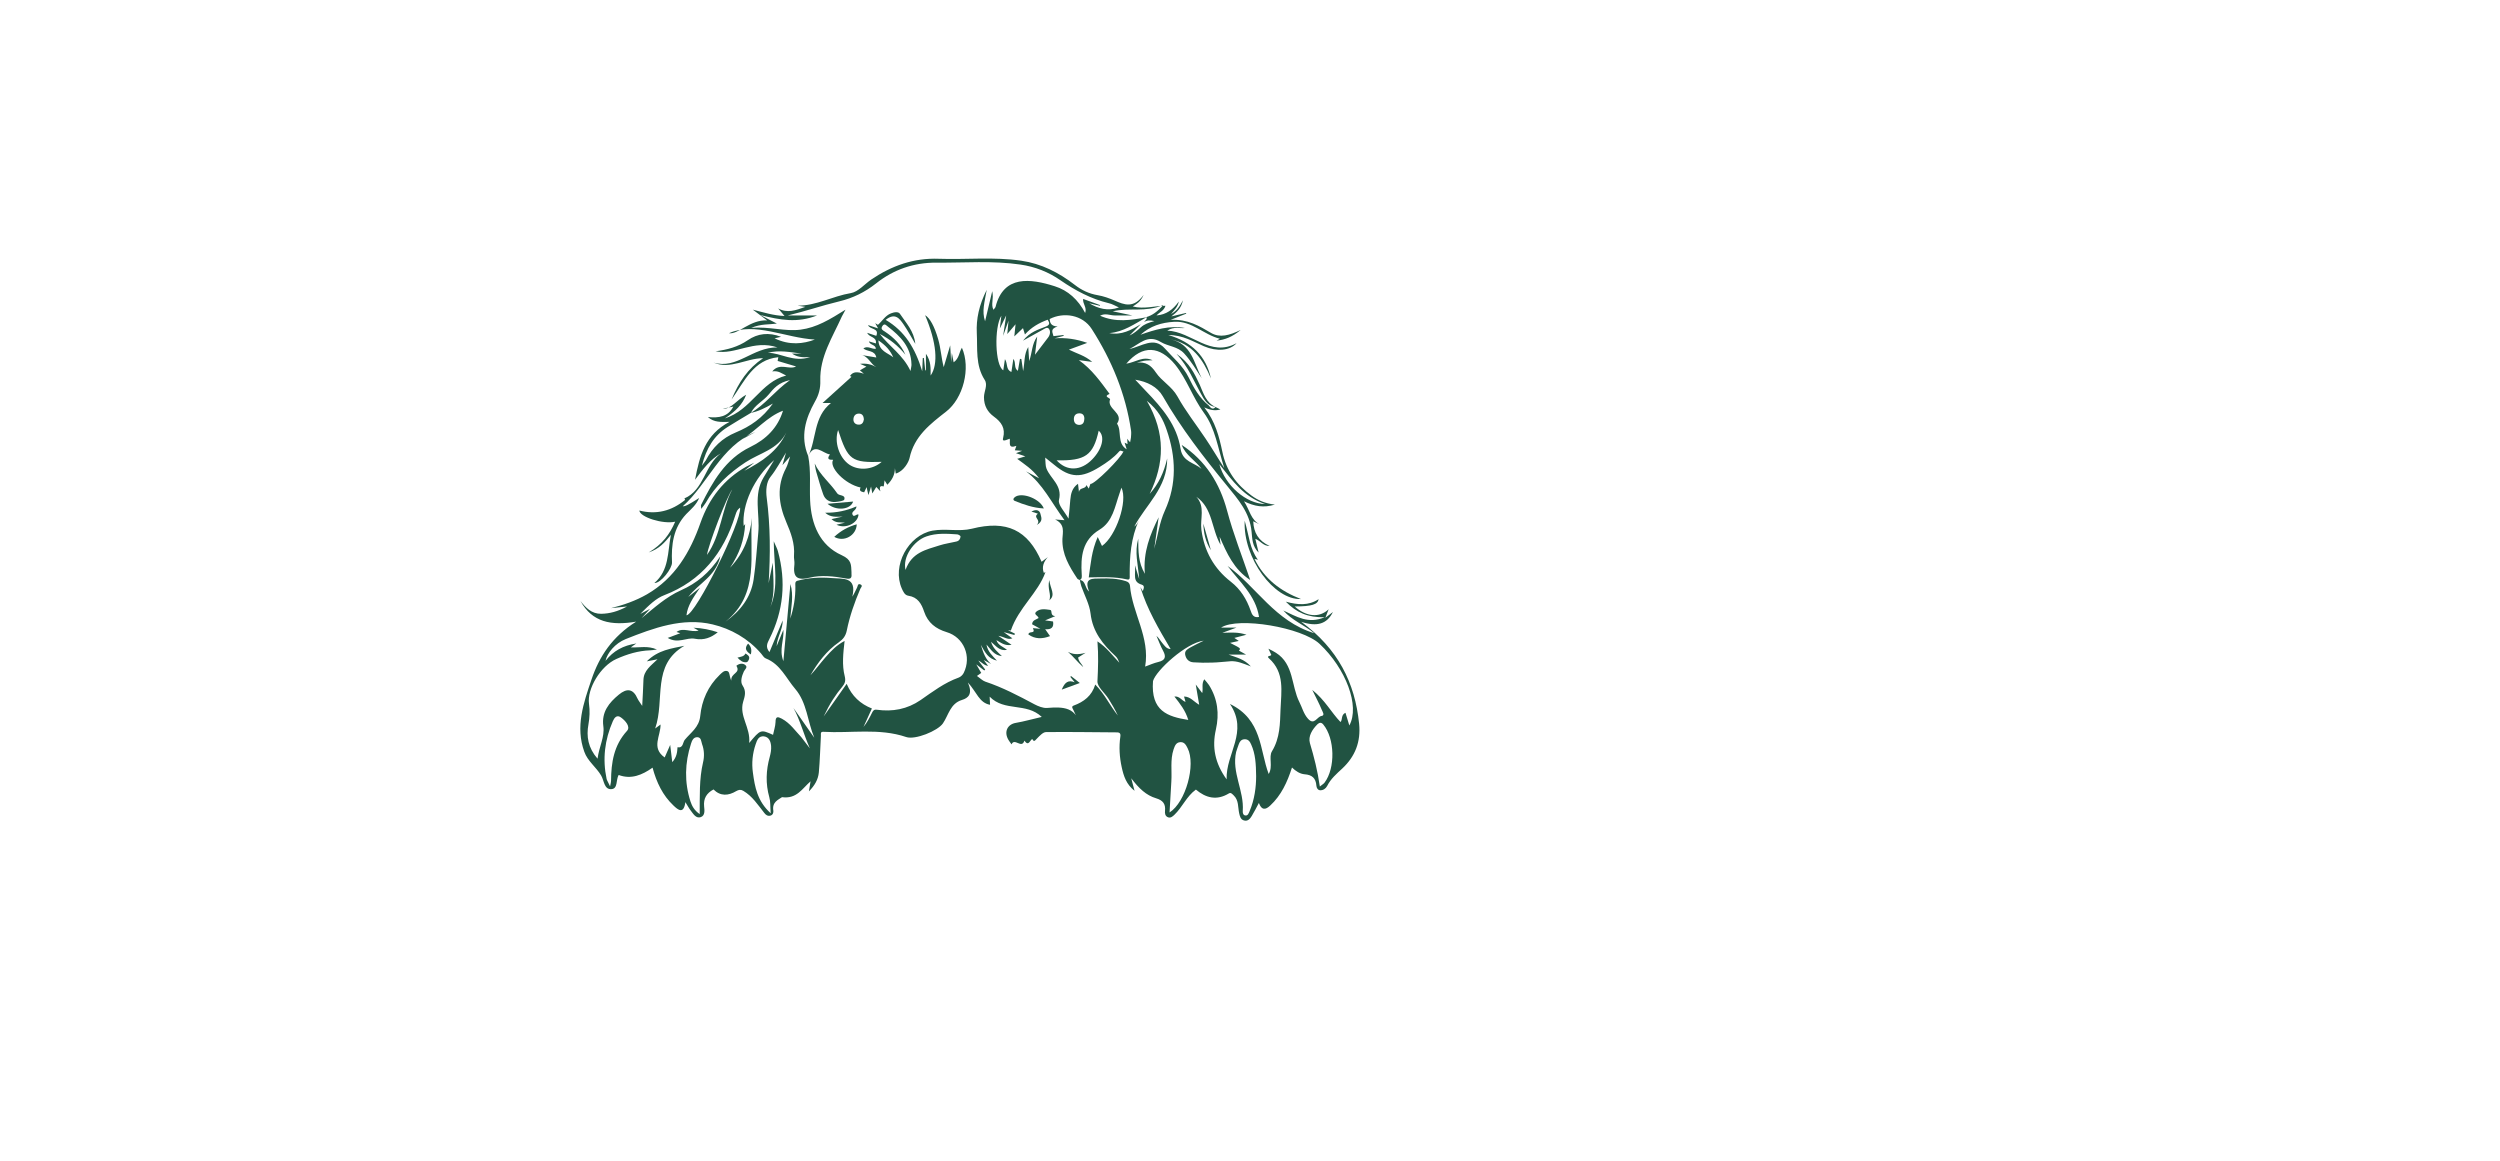 <?xml version="1.0" encoding="utf-8"?>
<!-- Generator: Adobe Illustrator 24.2.3, SVG Export Plug-In . SVG Version: 6.00 Build 0)  -->
<svg version="1.1" id="Layer_1" xmlns="http://www.w3.org/2000/svg" xmlns:xlink="http://www.w3.org/1999/xlink" x="0px" y="0px"
	 viewBox="0 0 595.3 841.9" style="enable-background:new 0 0 595.3 841.9; fill: #215342;" xml:space="preserve"
	 height="325" width="700" transform="translate(-200, -40)">
<g>
	<path d="M472.6,335.2c1,0.5,2,1,3.6,1.8c-3.7,1-6.9,0.7-11.7-1.5c8.1,10.4,10.8,21.4,13.1,32.2c2.8,13.7,10.2,23.8,21.2,31.8
		c4.7,3.4,9.8,5.7,16.9,6.5c-8.2,2.5-14.8,1.3-22.4-2.4c4.2,6.4,4.9,13.5,11.5,16.8c-1.6-0.7-3.1-1.5-4.8-2.3
		c0.3,8.2,3.7,14.2,11.9,17.9c-4.8,0.1-6.5-3.7-10.4-5.2c0.8,3.5,1.6,6.4,2.4,10c-4.6-4.5-4.6-9.9-5.1-15
		c-1.2-13.9-9.7-23.5-18-33.7c-16.8-20.5-33.1-41.5-46.4-64.7c-3.9-6.8-11.2-10.6-20-12c2.8,2.9,5.3,5.6,7.8,8.3
		c11.6,12,22.5,24.7,25.1,41.9c1.5,9.5,10,9.9,15.2,14.5c-4.3-6.1-11.5-9.7-14.4-17.4c17.3,11.4,27.6,27.8,32.9,47.6
		c4.5,16.9,11,33.3,16.8,50.4c-11.8-7.7-17-19.4-22.2-31.5c0.2,1.8,0.4,3.6,0.7,6c-6.7-11.6-5.5-26.5-17.6-34.9
		c6.7,7.3,2.6,16,3.7,24.1c2.1,15.4,9.1,28,21.3,37.5c7.1,5.5,11.5,12.7,14.4,21c0.9,2.7,2,5.4,6.1,4.6c-2.4-15.7-14.3-25.6-22.8-37
		c20.9,15.1,34.3,40.1,62.9,48.8c-7.8-6.3-15.9-9.1-22.5-16.5c9.7,4.4,17.9,10,30,4.9c-12.2,0.3-20.5-3.4-28.2-11.3
		c8.7,2.4,16.5,3,23.8-1.8c-0.6,3.9-4.9,5.2-17.3,5.3c8.2,7.4,17.8,8.5,24.6,2c-0.9,2.3-1.4,3.7-2.4,6.2c2.4-1.9,4-3.1,5.5-4.2
		c-4.3,8.7-11.5,10.9-23,7.1c26.6,19.5,39,44.1,42,74c1.3,13.1-2.9,23.7-12.2,32.4c-4.2,3.9-8.4,7.5-11,12.7c-1,1.9-2.9,3.2-5.1,3.1
		c-1.7-0.1-2.6-1.8-2.7-3.3c-0.4-5.5-3.1-7.9-8.6-8.3c-3.3-0.3-6.3-2.2-9.1-4.9c-3.4,10.6-7.8,20.2-15.8,27.6
		c-3.5,3.3-6.3,3.4-8.2-1.9c-1.8,3.4-3.4,6.5-5.2,9.5c-1.2,2-2.9,4-5.6,3.2c-2.5-0.7-3-3-3.5-5.2c-1-4.4-0.2-9.4-4-13
		c-1.1-1-2-2.3-3.5-1.4c-8.9,5.4-16.8,3.2-23.9-2.8c-6.8,4.9-9.8,12.8-15.6,18.3c-1.3,1.2-2.7,2.5-4.6,1.8c-2.1-0.8-2.4-2.8-2.2-4.7
		c0.5-5-1.5-7.6-6.5-9.1c-7.1-2.1-12.4-7.1-18-14.5c1.1,4.1,1.7,6.2,2.4,9.1c-6-4.7-7.9-10.7-9.3-17.1c-1.6-7.3-2.1-14.8-1-22.2
		c0.5-3.2-1.4-3.1-3.5-3.1c-16.8-0.1-33.6-0.4-50.4-0.2c-2.2,0-4.6,2.7-6.5,4.6c-1.4,1.4-2.2,3-3.5,0.4c-1.9,1.1-2.6,5.6-5.7,1.2
		c-1.9,6.3-7.2-2.4-9.3,2.7c-0.9-1.3-1.7-2.2-2.3-3.3c-3.4-5.8-0.7-11.3,5.5-12.3c5.9-1,11.7-2.7,18.7-4.3
		c-11.3-10.7-27-3.6-37.8-14.7c0.2,3.6,0.3,4.8,0.3,5.9c-7.9-1.4-9.6-9.1-16.1-16.2c3.7,8.4,0.3,11.3-4.3,12.7
		c-8.5,2.6-9.7,11-13.8,17c-3.8,5.5-20.2,12.1-26.6,9.9c-19.7-6.7-40.1-2.6-60.2-3.8c-2.3-0.1-1.6,1.7-1.7,3
		c-0.5,8.8-0.7,17.7-1.5,26.5c-0.5,5.1-3,9.5-7.2,13.7c0.5-2.7,0.8-4.7,1.2-7.3c-6,5.2-10,13-20.7,11.5c-2.5,1.8-7.4,3.5-6.3,9.8
		c0.2,1.3-0.3,3.1-2.1,3.6c-2,0.5-3.4-0.5-4.5-2c-4.6-5.8-8.6-12.1-15.2-16c-1.9-1.1-3.3-0.8-5.1,0.2c-5.7,3.4-11.4,3.9-16.5-1.2
		c-5,2.7-7.4,6.5-6.8,12.4c0.3,2.7,0.8,6.6-2.5,7.7c-3.4,1.1-5.3-2.3-7.1-4.6c-1.4-1.8-2.5-3.9-4-6.3c-1.2,9-5.3,5.7-8.7,2.4
		c-7.7-7.3-12.2-16.6-15.1-27.4c-7.6,5.4-15.6,8.7-24.6,5.3c-2.1,3.7-0.4,10.1-5.4,10.3c-5.2,0.2-5.1-6.2-7.3-9.9
		c-3.6-6.1-9.8-10.4-12.2-17.2c-6.6-18.2-0.6-35.3,5.2-52.4c5.7-16.9,15.1-31.1,32.4-42c-18.2,3.1-31.9,0.4-40.4-15
		c3.8,4.9,8.1,9.4,15,9.3c6.2-0.1,12.2-1.7,18.8-5.3c-4.7,0.5-8.2,0.8-11.6,1.2c9.1-2.3,17.8-5.3,26-10c20.4-11.8,31.4-30.6,38.9-52
		c6.2-17.6,16.9-31.5,33.3-40.7c1.1-0.6,2.2-1.1,5.7-2.8c-3.8,3.1-5.5,4.5-7.3,5.9c12.7-6.6,24.4-14.2,30.5-27.8
		c-6.1,12.4-19.5,14.9-29.7,21.7c-11.8,7.8-21.9,17-28.8,29.4c-0.7,1.2-1.7,2.3-3.2,4.3c-0.1-1.7-0.3-2.5-0.1-2.9
		c8.5-16.9,17.5-33.2,35.7-42c11.4-5.5,20-14,23.7-26.3c-11.3,4.2-19.2,14.2-29.6,20.7c3.2-1.8,6.4-3.6,9.6-5.3
		c-25.4,10.5-34.3,37.6-52.7,53.9c1.8,0.1,3.4-0.6,11.9-6c-2.1,5.1-6,8.2-9.4,11.7c-9.4,10-10.9,22.3-10.3,35.1
		c0.2,4.2-8,15.1-12.8,14.9c10.8-9.3,9.5-22.2,12-35c-4.4,5.6-8.5,10.2-16.1,12.8c9.8-5.8,15.3-13.2,19.2-22.3
		c-8.8,2-25.6-3.3-26-8.1c12.4,3.2,23.4,0.3,33.2-7.7c0.1-0.1-0.5-1-0.5-1.1c14.2-6,14.6-24.1,26.5-32.7
		c-7.7,4.4-12.9,11.3-18.8,19.2c3.3-17.4,7.4-32.8,25-42c-6.3,0.1-11.1,0.5-15.7-3.5c8.1,0.8,14.6-0.2,18.5-7.6
		c-3.6,0.7-7,1.4-7.6,1.5c5.7,0.7,10.3-6.5,16.9-10.1c-2.7,7.1-7.7,12-15.5,17.2c19.3-6.1,25.9-26.4,44.5-31.1
		c-3.4-1.6-5.6-3.7-10.1-3c5.5-6.7,12.2-0.8,17.3-3.6c-4.6-1.4-9-2.7-13.4-4c0.2-0.9,0.3-1.8,0.5-2.7c-18,1.8-24.4,17.2-33.9,30.7
		c5.2-12.6,11.8-22.5,22.9-30c-12.6,0.1-23.7,8.4-36,3.2c17.1,5.1,28.2-11.2,46.4-11c-17.4-5.9-30.5,5.7-44.9,2.8
		c8.3-1.1,16.2-3.1,23.3-8c7.3-5,15.3-5.9,24.2-2.5c-1.6,0.4-2.7,0.6-4.7,1.1c10.9,5.3,20.9,4,29.2,0.9c-21.4-1.2-43.7-13-62.3-4.6
		c6.9,1,15.2-9.9,27.7-9.3c-3.6-2.7-6.5-4.9-10.4-7.8c8.2,2.1,15,4.3,23,4.6c-1.8-2.2-3.2-3.9-4.6-5.5c6.6,3.7,12.7,1.4,19.7-1.1
		c-2.5-0.4-4-0.7-5.6-0.9c13.6,0.1,25.4-6.9,38.6-9.1c5.4-0.9,9.9-6.5,14.9-9.9c14.8-10,30.8-15.7,48.9-15
		c19.9,0.7,39.9-1.5,59.8,1.4c14.5,2.1,27.3,8.6,38.8,17.5c5,3.9,10.3,6.4,16.6,7.5c4.2,0.7,8.4,2.2,12.3,3.9c6.9,3,13.7,6,21.1-4.1
		c-2.5,5.4-5.2,6.5-7.9,8.4c8.2,2.1,15.8-0.5,23.7-0.5c-1.1,3.7-4.3,4.6-6.5,7c7.1-0.6,11.9-4.1,16.2-10.1c-0.8,3.9-3,5.9-5.7,9.1
		c4.6-2.5,6.3-5.7,8.7-10c-1.2,5.4-3.9,8.3-8.4,11.7c4.6-1.1,7.6-1.8,10.6-2.5c0.1,0.2,0.1,0.3,0.2,0.5c-3.1,1.2-6.2,2.4-11.3,4.5
		c12.5-0.6,20.8,4.5,29.3,9.5c6.4,3.7,13.3,1.8,21.5-2.2c-6.1,5.1-11.3,7.1-17.5,7.8c1-0.6,1.7-1,2.4-1.4c-11.6-2.8-20.2-13-33-12.3
		c-9.4,0.5-17.6,3.1-24.6,9.4c10.5-3.7,20.9-6.9,32.2-4.9c-3.8,0.5-7.8-1.3-12.8,1.9c18.1,0.8,31,19.6,50.3,9.1
		c-4.9,5.5-14.2,6.3-23.8,2.2c-7.7-3.3-15-8.1-25.7-8.1c17.3,5.1,27.3,15.4,30.9,31.5c-5.7-13.7-13.5-25.3-29.5-28.4
		c15.6,3.2,17.1,17.3,22.8,28.2c-4-6.1-7.7-12.4-12.7-17.9c-4.7-5.2-11.6-5.1-16.9-8.3c-9.7-6-15.6,1.6-22.8,5
		c8.6-1.6,17.7-9.4,25.7-0.3c5.9,6.7,13.1,12.5,17.2,20.9c3.7,7.6,7.9,15.1,14.7,20.5C468.8,335.4,470.5,337.8,472.6,335.2
		L472.6,335.2z M418.5,275.1c-2.8,2.8-5.5,5.6-8.3,8.3c3.2-1.5,5.8-3.7,8.3-6c2.5-2.3,5.7-3.4,9.8-4.5c-3.3-0.7-5.4-0.7-7.4,0.7
		c0.5-1.2,2.5-1.8,1.6-3.6c4.2-1.3,7.7-3.6,12.3-8.8c-13,5.6-24.8,1.7-36.7,4.6c4.6,1,8.5,1.8,14.2,3c-5.6,0-9.2,0-12.8,0
		c-3.4,0-6.8-1.9-10.6,0.2c11.4,5.1,22.6,3.2,33.7,1.1c-8.6,4.8-16.7,10.7-27,11.5C404.4,283.3,411.5,279.4,418.5,275.1z
		 M135.4,339.5c10.4-5.7,17.1-15.6,28.6-23.8c-8.6,1.8-12.1,6.4-15.5,10.5c-4,4.8-10,7.5-12.9,13.3c-5.7,3.4-11.4,6.8-17,10.3
		c-9.7,6.2-15.3,15.3-18.5,28c1.6-2.2,2.3-3,2.8-3.8c4.8-9.4,12-16.3,21.7-20.3c10.6-4.4,19.6-10.5,27-21
		C145.7,336.1,140.8,338.5,135.4,339.5z M177.2,370.8L177.2,370.8c2.1,10.7,0.9,21.5,1.4,32.3c0.8,17.1,6.9,32.4,22.9,39.6
		c7.3,3.3,6.8,7,7.1,12.3c0,0.5,0,0.9,0,1.4c0.3,2.9-0.7,3.8-3.9,3.2c-8.8-1.6-17.9-2.7-26.4-0.6c-9.7,2.4-12.2-0.8-11.1-9.7
		c0.2-2-0.5-4.6-0.3-6.3c0.7-8.8-2.3-16.6-5.6-24.3c-5.6-13.1-7.1-26-0.2-39.1c1.2-2.3,1.8-4.8,3-8.5c-2.1,2.4-3.3,3.7-5.6,6.3
		c1.2-4.1,1.9-6.6,2.6-9.1c-3.7,5.9-6.8,12-11.2,17.5c-3.1,3.8-3.5,10-2.8,15.2c2.7,20.6,2.7,41.2,1.4,62c0.9-4.3,1.7-8.7,3-14.9
		c0.3,12.2,1.8,22.4-1.8,32.4c6.3-14.9,2.7-30.4,2.5-47.9c1.6,3.7,2.5,5.3,3,7.1c6.1,22.1,4.1,43.4-6.2,63.9
		c-1.3,2.7-3.1,5.5,0.1,9.4c3.4-8.1,6.5-15.5,9.6-23c0.1,6.7-4.1,12.1-4.4,18.7c1.5-3.7,3.1-7.4,4.9-11.9c0.6,7.5-3.3,14.1,0,22.8
		c1.8-20.2,3.5-38.1,5.1-56c2.5,8.4,0.5,16.7-0.1,25.1c2.5-7.6,3.8-15.4,3.7-23.4c0-1.4-0.5-3.4,1.3-4c8.3-2.3,16.8-2.7,25.3-2
		c7.8,0.7,18.2-1.2,14.7,13.5c1.6-2.5,2.4-4.6,3.4-6.5c0.6-1,0.4-3.3,2.5-2.4c2,0.9,0.3,2.3-0.1,3.2c-4.2,9.8-7.7,19.8-9.8,30.2
		c-0.8,3.9-2.6,6.3-5.7,8.5c-8.9,6.2-15.3,14.7-20.7,24c3.9-4.2,7.3-8.9,11.1-13.2c3.9-4.4,7.9-8.7,13.7-11.7
		c-1,8.9-2,17.4,0.1,25.6c0.8,3.2,0.2,5.2-1.7,7.5c-4.9,5.9-9.1,12.2-13.6,21.7c6.5-9.2,11.3-16.1,16.7-23.7
		c3.8,9,10,14.6,18.3,17.9c-2.1,4.7-4.1,9-6.1,13.4c2.7-3.3,4.5-6.9,6.3-10.5c0.7-1.3,1.3-2.3,3.4-2c11.4,1.6,22.1-0.4,31.7-7
		c8.8-6.1,17.3-12.6,27.6-16.3c1.5-0.5,3-2,3.7-3.4c5.9-11.9,0.1-25.9-12.4-29.6c-7.9-2.4-13.6-6.8-16.3-14.8
		c-1.9-5.7-4.6-10.6-11.5-11.6c-2.6-0.4-3.7-3-4.7-5.2c-7.3-16.5,4.6-38.7,22.3-42c9.5-1.7,19.1,0.9,28.5-1.4
		c25.2-6.4,40.6,0.8,50.6,24c1.5-1.2,3-2.3,4.5-3.4c-3,3.4-4.5,7-2.9,11.4c0.5-0.2,1.3-0.5,1.2-0.5c-5.4,15.1-19.5,25.8-25.1,42.3
		c0.5,0.1-0.4,0-2.1-0.2c2.2,1.1,3.6,1.8,5,2.5c-0.1,0.3-0.2,0.7-0.3,1c-2.1-0.6-4.3-1.2-7.8-2.1c2.8,2,4.4,3.2,6.3,4.5
		c-3.5,1.4-5.9-1.2-10.2-1.8c3.8,2.6,6.4,4.3,9.6,6.5c-4.9,1-7.7-1.6-11-3.4c1.2,3.8,4.8,4.7,7.7,7.1c-5.5,1-8-2.9-11.6-5.9
		c1.4,4.8,4.6,7.2,7.9,10.4c-5.8-0.6-7.9-4.8-11.2-8.4c0.9,5.2,4.2,8,7.6,11.7c-6.3-1.5-8.5-5.7-11.7-11.5
		c1.9,6.3,3.6,10.6,7.4,13.9c-1.6-0.9-3.1-1.7-5.3-2.9c1.3,1.7,2.1,2.8,3.2,4.3c-3.2-0.4-4.6-2.8-7.1-3.9c1.7,2.2,3.3,4.4,5,6.6
		c-0.2,0.2-0.4,0.4-0.7,0.6c-1.6-1.2-3.2-2.4-5.8-4.4c1.6,2.8,2.6,4.5,3.6,6.2c-0.9,0.7-1.7,1.2-3.1,2.2c2.3,1.6,4,3.4,6,4.1
		c12.6,4.2,24.2,10.3,35.8,16.5c2.7,1.4,6.1,2.8,9,2.6c11.5-0.9,22.1-1,24.2,14.6c-1.2-4.9-3.1-9-5-13c-0.5-1.1-1.8-2.6,0.1-3.3
		c7.4-2.7,13.3-7.1,15.7-15.3c6.9,7,10.7,15.4,16.4,22.5c-2-4.2-4.3-8.3-6.8-12.2c-2.7-4.3-8.2-8.6-8-12.7c0.5-9.5,0.8-18.9,0-28.9
		c6.7,4.4,10.9,10.3,15.9,15.5c-0.7-1.8-1.4-3.5-2.7-4.7c-9.2-8.5-16.7-17.7-18.2-31c-0.8-6.8-4.4-13.2-6.7-19.8
		c-0.5-1.5-0.7-3-1.1-4.5c4.5,0.5,3.3,5.5,6.8,8.4c-4.2-10.4,2.7-9.3,8.2-9.5c6.2-0.2,12.3,0,18.3,1.9c1.8,0.5,2.9,1.5,3.1,3.3
		c1.6,19.9,14.7,37.5,11,58.7c3.5-1.3,6.4-2.6,9.4-3.3c5.1-1.2,6.1-3.6,3.6-8.2c-1.9-3.4-3.2-7.2-4.8-10.8c1.9,1.6,2.9,3.7,4.4,5.4
		c1.5,1.7,2.7,4,5.9,4.2c-8.7-14.7-17.1-29-22-45c1,1.6,2,3.3,1.9,3.1c-0.4-0.3,2.2-3.9-0.8-4.8c-7.1-2.1-4.3-7.3-5-14.1
		c1.2,4,1.8,5.7,3.1,10c-0.9-11.1-3.5-19.2-0.7-29.3c0.1,9.4-0.1,17.1,4.8,25.5c-1.4-15.8,3.8-28.5,10-41
		c-1.1,7.6-2.1,15.2-3.2,22.8c2.6-9.3,3.7-18.9,7.7-27.6c8.8-19.4,8.1-39,1.3-58.6c-2.5-7.3-5.9-14.3-14.4-21.1
		c13.9,23.8,12.7,45.6,2.1,67.5c6.4-7.1,10.3-15.4,12.7-25.7c0.2,21.4-15.6,33.6-23.9,49.5c1-0.7,1.6-1.5,2.2-2.3
		c0.5-0.8,0.9-1.7,1.3-2.6c-6,13.2-6.9,26.7-6.8,40.3c0,1.3,0.4,3.4-1.8,2.9c-9-2.1-18.2-1.7-27.9-1.5c1.4-9.7,2-19.2,6.5-29.3
		c1.5,3.1,2.3,4.8,3.1,6.5c10.2-7.1,18.9-32.6,14.1-42.3c-0.5,1.6-0.9,2.9-1.4,4.2c-3.4,9.6-4.8,20.4-14.5,26.3
		c-12.6,7.6-13.7,19.6-12.9,32.4c0.1,1.8,0.3,3.2-1.4,4.1c-0.6-0.3-1.4-0.5-1.8-1c-5.8-8.8-11.2-17.6-10.8-28.9
		c0.2-4.7,2.1-10.5-5.3-14c2.5,0.2,3.6,0.2,6.8,0.5c-9.6-12.9-15.7-26.3-27.9-35.4c2.6,1.4,5.3,2.8,9.5,5
		c-5.1-6.8-10.7-10.2-15.9-14.1c1.6-0.5,3.4-1,5.9-1.8c-2.7-0.9-4.5-1.5-6.8-2.3c1.5-0.6,2.5-1,4.5-1.7c-2.5-0.2-3.8-0.3-5.3-0.4
		c0.3-1,0.6-1.8,1.1-3.2c-6.4,2.3-4.3-2.6-4.8-5.2c-4.6,1.9-5.4,1.7-4.8-0.6c1.8-7.1-1.3-11.5-6.8-15.5c-4.5-3.3-7.1-7.8-7.1-14
		c0-4.3,3-8.8,0.5-12.6c-6.8-10.6-5.1-22.6-5.7-34c-0.5-10.1,1.6-20.1,7.2-31.3c-1.5,8.9-3.7,15.5-1.2,22.8
		c1.6-6.8,3.1-13.2,5.2-21.8c1.3,5.8-1.2,9.5,0.9,13.5c0.7-1,1.3-1.5,1.5-2.1c5.8-23.2,25.3-20.6,42.9-15c9.6,3,17,9.7,22.1,19.4
		c1.4-4.1-1.8-6.4-1.5-10.2c4.3,1.6,8.3,3,12.3,4.5c0,0.2-0.1,0.3-0.1,0.5c-2.6-0.6-5.1-1.2-7.7-1.8c6.5,3.8,13.3,5.9,21.5,3
		c-2.9-1.3-5-2.6-7.4-3.1c-12.8-3.1-24.1-9.1-35-16.6c-8.6-6-18.5-9.9-29-11.4c-20.3-3-40.7-1.2-61.1-1.4c-16.3-0.1-31,5-43.7,15.1
		c-8,6.3-16.7,10.6-26.7,13c-12.5,3-24.6,7.2-37.3,10.2c6.2,0,12.5,0,21.3,0c-14.5,5.6-26.5,3.4-41.2-0.3c5.4,2.8,8.5,4.4,12,6.2
		c-5.8,0.8-11.4,0.1-18.6,3.1c13.4-1.1,24.4,2.8,35.8,1.3c11.6-1.5,21.2-7.4,32.6-14.5c-1.6,3-2.2,4-2.7,5
		c-6.7,15-16.1,29.1-15.6,46.5c0.2,5.5-1.1,10.4-3.9,15.2C175.2,343.6,171.3,356.6,177.2,370.8z M48.5,509.6
		c6.6,0.2,12.3-1.4,19,1.5c-2.5,0.3-3.7,0.6-4.9,0.6c-8.7,0.3-16.8,2.8-24.6,6.3c-11.4,5.1-21.3,21.6-19.8,32.5
		c0.7,5,0.5,9.9-0.4,14.9c-1.6,8.7-0.3,17,6.6,24.9c1.1-8.7,5.3-15.7,4.2-23.6c-1.4-10.2,4.1-17,11.3-22.9
		c5.7-4.7,10.3-4.4,13.5,2.9c0.7,1.5,1.8,2.8,3.4,5.3c0.4-7.2,0.7-13,0.9-18.9c0.2-6.7,5.3-10.2,10.2-14.9c-2.7,0.5-4.5,0.8-7.8,1.5
		c8.3-8.3,17.9-9.3,27.3-11.3c-24,14-13.9,38.9-21.2,60c2.3-1.7,2.9-2.2,3.9-2.9c0.2,8.2-7,16.9,3,23.9c1.1-2.5,2.1-4.8,4-9.1
		c0.6,5.2,1,8.4,1.5,12.5c3.2-3.6,3.6-7.1,3.8-10.8c4.2,0.8,3.8-3.5,5.2-5.3c4.3-5.3,10.5-9.1,11.3-17.4
		c1.1-11.3,5.6-21.6,14.1-29.8c1.5-1.4,3.1-3.3,5.3-2.8c2.2,0.5,1.4,3.1,3.1,7c-0.5-5.7,7.1-5.2,3.7-10.8c2-1.6,4.5-2.1,6.4-0.6
		c2.2,1.7-0.3,3.2-1,4.8c-1.5,3.3-2.7,7.4-0.9,10.1c2.9,4.3,1.6,7.9,0.4,11.9c-3,10.4,5.5,18.5,4.4,29.8c8.3-9.9,8.3-9.9,17.3-5.9
		c0.6-3.1,1.7-6.2,1.8-9.2c0-4.3,1.6-4.1,4.6-2.5c6.1,3.3,9.7,8.8,14.1,13.4c1.7,2.2,3.4,4.5,6.2,8.1c-4.7-10.7-7-20.4-11.9-29.3
		c5,7.2,10,14.4,15.1,21.6c-4.9-11.8-5.3-25.5-13.8-35.4c-6.6-7.7-10.8-18-21.3-22.1c-1.4-0.5-2.3-2.2-3.4-3.5
		c-9.4-11-22.1-18.1-35.2-21.2c-21.8-5.2-42.8,2.6-63,10.6c-7.8,3.1-13.5,10.2-14.7,15.8c5.7-7.2,12.7-11.1,22.4-12.6
		C50.9,507.8,50.1,508.4,48.5,509.6z M498.3,523.4c-5.7-2.2-9.9-4-14.5-3.8c-4.5,0.3-9.1,0.9-13.6,1c-4.5,0.2-9.1,0.1-13.6-0.2
		c-3.5-0.2-5.5-2.6-6-5.8c-0.4-3,2.4-4.1,4.4-5.3c2.3-1.3,4.7-2.4,9.1-4.6c-12.9,1.6-34.7,21.7-36.8,29.3
		c-1.7,21.7,10.5,25.8,25.6,28.2c-2.1-6.9-6-11.8-10.1-17c3.9-0.4,5.4,3.1,8.1,3.9c-0.4-1.3-0.7-2.4-1.1-3.9c4.7,0.1,7,3.7,11,6
		c-0.8-4.5-1.4-8.3-2.5-14.7c2.5,3.3,3.5,4.7,4.7,6.2c0.8-3.4-0.7-6.7,1.5-10c1.3,1.6,2.5,2.8,3.4,4.2c6.3,10,7.6,20.8,5,32.3
		c-2.9,12.7-0.7,24.4,7.8,36.1c-0.7-18.7,16.1-34.4,2.4-54.7c23.5,11.4,21.5,33.3,28.1,50.8c3.3-5.4-0.2-12.3,2.4-16.5
		c5.9-9.7,5.8-20.1,6.2-30.4c0.5-13,3.2-26.6-8.4-37c-2.2-2,1.4-1.4,1.7-2.5c-0.5-1.1-1-2.2-2.1-4.5c2.7,1.4,4.1,2.1,5.5,3
		c13.1,8.3,11,24,17,35.8c2,3.9,3,8.4,6.2,12c4.6,5.2,6.6-1.6,9.9-2c2.6-0.4,0.6-3.2,0-4.7c-1.7-4.2-3.9-8.2-6.8-14.2
		c9.4,7.5,13.8,16.4,20.5,23.3c1.6-1.5,0.2-5.2,3.6-6.7c0.9,3,1.8,5.8,2.8,9.2c7.8-14.1-2.5-41.3-21.6-59.2
		c-12.7-11.9-59-19.8-71.4-11.8c3.3,0,6.3,0,11.2,0c-3.9,1.4-6.1,2.2-10.3,3.8c6.8-0.2,11.6-0.6,17.5,1.4c-3.7,1-6.1,1.6-8.8,2.3
		c1,0.7,1.8,1.2,3.2,2.2c-2.4,0.5-4.1,0.9-6.3,1.4c7.9,4,7.9,4,6.4,5.6c1.2,0.7,2.4,1.3,5.2,2.9c-5,0-8.1,0-12.7,0
		C488.2,517,493.5,518.1,498.3,523.4z M410.7,360.8c0.3-1.6,0.5-2.5,0.6-3.4c0.1-1.6,0.3-3.3,0.1-4.9c-3.9-26.8-14.1-51.3-28.5-73.8
		c-6.7-10.5-20.5-12.5-30.6-7.3c0.3,2.7,0.9,5.2,5.8,5.4c-5.9,1.8-3.4,4.6-3,7c2.6-0.3,5-0.5,7.3-0.8c0,0.2,0.1,0.4,0.1,0.6
		c-2.2,0.6-4.4,1.2-6.6,1.8c8.1-0.6,15.8,0.5,23.7,3.3c-4.6,1.7-8.6,3.2-13.3,4.9c5.8,2.9,11.5,4.2,16.9,8.9
		c-4.1-0.6-6.9-0.9-9.7-1.3c9.5,6.7,15.7,15.6,22.3,24.5c-4.7,1.9-0.1,2.8,0.4,3.8c-2.9,7.2,10.4,10,5,17.8c3.7,5.4-0.3,14.1,7,18.6
		c-0.5-1.5-1-3-1.5-4.8c0.9,0.4,1.4,0.7,2.1,1c-0.1-1.2-0.1-2.3-0.2-3.9C409.4,359.4,409.9,360,410.7,360.8z M407.9,303.8
		c6.8-1,12.1-5.8,19.1-2.5c-2.5,0.2-4.4,0.1-6.3,0.4c-1.7,0.3-3.4,0.9-5.1,1.3c6.4-0.6,10.1,1.7,13.8,7.2c4.2,6.3,11.5,10,15.6,17.3
		c5.9,10.7,13.6,20.4,20.4,30.6c4.3,6.4,8.3,13.1,13.6,21.5c-4.8-15.1-6.5-28.9-14.8-40.2c-8.1-11-12.2-24.2-20.9-35
		C432.2,291,419.9,289.8,407.9,303.8z M333,287.1c5.1-6.4,11-8,16.5-10.2c3.1-1.2,2.9-2.6,1.4-5c-6.2,2.3-11.8,5.4-16.5,10.7
		c-0.5-1.8-0.9-2.9-1.4-4.6c-2,1.9-3.8,3.6-6.3,6c0.3-3.2,0.6-5.2,0.9-8.8c-2.5,3-4,4.7-6,7.1c0.3-2.9,0.5-5,0.9-9.7
		c-1.6,4.6-2.4,6.7-3.9,11c0.9-5.8,1.4-9.3,2.2-14.8c-1.8,3.6-2.7,5.5-4.6,9.5c0.6-4.6,0.8-6.9,1.1-9.3c-5.3,8.4-4.6,36.1,1.4,39.6
		c0.4-2.5,0.8-5,1.2-8.1c2.2,3.3,0.5,7.6,4.7,9.3c0.5-3.1,0.9-5.9,1.4-9.5c2.2,3,0.1,6.5,3.3,8.7c0.5-3.1,1-5.9,1.5-8.7
		c0.3,0,0.6,0.1,1,0.1c0.3,2.2,0.7,4.5,1.3,8.8c1.3-6.9,0.5-12,3.7-17.5c0.3,3.7,0.4,6.2,0.7,10.2c2.3-6.5,1.8-12.2,5.8-17.8
		c-0.6,5-1,8.6-1.6,13.2c3.7-4.9,6.7-8.7,9.6-12.6c1.4-1.9,1.8-4.5,0.5-6.2c-1.3-1.7-3.3,0.1-4.7,0.8
		C343.1,281.5,338.9,283.9,333,287.1z M373.6,396.9c0.4-3.6,4.8-1.9,5.4-5.1c0.7,1.1,1.1,1.8,1.7,2.6c0.5-1.3,0.8-2.4,1.2-3.4
		c2.7,0.6,22.2-18.7,24-23.7c-1.1,0.5-1.9-1.3-3.2,0.2c-4,4.6-8.9,8-14.1,11.2c-13.2,8.2-21.2,8.2-32.9-1.5
		c-1.9-1.6-3.8-3.1-6.6-5.3c0.3,3.4,0.1,5.9,0.9,7.9c2.9,7.5,11.7,12.2,9.1,22.8c-0.9,3.6,4.3,8.7,6.9,13.6c0.5-4.9,1-9.3,1.3-13.7
		c0.4-4.4,1.3-8.6,5.6-11.6C373.2,393.1,373.4,395,373.6,396.9z M502.1,603c-0.1-8.8-0.5-16.2-3.6-23c-0.9-2.1-2.1-3.9-4.8-3.8
		c-2.6,0.1-3.6,1.9-4.3,3.9c-0.6,1.8-1.3,3.5-1.8,5.3c-3.4,14.8,5.9,28.2,4.8,42.8c-0.1,1.3,0.2,3.1,1.9,3.3c1.9,0.2,2.4-1.7,3-3
		C501,619.9,502.1,610.8,502.1,603z M120.5,451.8c10.6-11.2,14.4-23.1,15.9-36.1c-2.1,26.2,6.2,54.9-19.3,75.3
		c10.8-7.7,18.5-17.5,20.5-30.6c1.7-11.3,2.3-22.7,3.4-34.1c1.3-13.4-3.8-27.4,3.9-40.1c2.5-4.1,5-8.2,7.6-12.5
		c-14.6,12.9-23.5,32.3-22.1,47.8c0.3-0.3,0.5-0.7,1.1-1.4C130.8,431.5,127.5,441.3,120.5,451.8z M439.3,629.3
		c11.8-7.5,19.2-34.7,13.1-46.6c-1.1-2.2-2.3-4.6-5.3-4.4c-3.2,0.2-4,2.8-4.9,5.3c-2.5,7.6-1.1,15.5-1.6,23.2
		C440.2,614.1,439.8,621.5,439.3,629.3z M150,629.9c-0.4-5.1-0.1-8.5-1-11.6c-2.8-9.9-2.4-19.6,0.3-29.3c0.7-2.6,1.2-5.3,1-7.9
		c-0.3-3.2-1.4-6.5-5.2-7c-3.9-0.4-5,2.8-6,5.7c-2.3,6.7-3,13.7-2,20.7C138.5,610.7,140.2,621,150,629.9z M62.5,481.6
		c-3,3.3-4.6,5-6.2,6.8c9.1-7.4,17.7-15.4,28.7-20.3c11-4.9,20.4-12.3,28.5-24.7c-3.4,14.8-15.5,19.4-23.3,29.6
		c3.1-2.4,4.8-3.8,8.5-6.7c-5.1,7.5-9,13-9.8,20c6.8-0.5,40.3-68.4,38.9-78.1c-1.8,1.5-2.3,1.8-3.6,6c-8.4,27-24.4,47.1-51.4,57.5
		c-6,2.3-10.8,7-17.4,13.6C58.8,483.5,59.7,483,62.5,481.6z M98.5,630.5c0.1-13.2-0.4-25.4,2.4-37.4c1.1-4.5,0.9-9.1-0.7-13.4
		c-0.7-2-0.5-4.9-3.5-5c-2.8,0-3.8,2.5-4.5,4.7c-4.5,13.9-4.9,27.9-0.4,41.9C92.9,624.6,94.5,627.7,98.5,630.5z M548.3,610.5
		c1.7-1.4,2.8-2,3.4-2.8c8-10.6,7.5-32.1-0.9-42.2c-1.4-1.7-2.8-1.5-4.2-0.2c-3.8,3.8-6.9,8.7-5.5,13.7
		C544.1,589,546.7,599.1,548.3,610.5z M33.5,610.4c0.5-2.5,0.7-3.3,0.7-4c0.1-13.3,2-25.8,11.6-36.3c2.7-3-1.2-7.4-4.4-9.7
		c-3.1-2.3-4.9,0.4-5.9,2.7c-5.9,13.5-7.6,27.5-4.5,42C31.4,606.4,32.3,607.7,33.5,610.4z M247.8,453.4c4.5-12.8,15-14.7,24.6-17.8
		c4-1.3,8.1-1.8,12.2-2.8c2-0.4,3-1.9,3.1-3.7c0-0.5-1.5-1.4-2.3-1.5c-7.5-0.5-15.1-1.1-22.5,1.5C253.7,432.3,245.5,444,247.8,453.4
		z M357.4,373.9c7.3,8.1,17.6,7.8,25.8-0.7c7.4-7.6,9.5-16.8,4.7-20.8C383.9,370.3,378.3,374.3,357.4,373.9z M508.6,405.6
		c-15.5-5.2-23.4-16.6-33.2-28.9C479.6,392.1,494.9,405.4,508.6,405.6z M122.1,395c-3.8,4.9-17.5,40.6-18.3,47.5
		C114.1,427.9,114.2,409.9,122.1,395z M147.9,295.9c9.6,0,18.5,7.2,30.7,3.1c-5.8,0.4-9.4,0-13.1-2.5c2.9,0,5,0,7.1,0
		C164.4,295.5,156.3,293.7,147.9,295.9z M377.5,343.7c0-2.5-1.2-4-3.8-3.9c-2.6,0.1-3.9,1.8-3.8,4.4c0.1,2.5,1.4,3.9,3.9,4
		C376.7,348.1,377.4,346.1,377.5,343.7z"/>
	<path d="M493.8,417.7c3.2,11,3.6,20.3,9.6,28.3c-1.2-0.3-1.6-0.4-2.5-0.6c7.2,14.6,19,23.4,33.7,29.1
		C515.3,475.4,492.5,444.9,493.8,417.7z"/>
	<path d="M472.6,335.2c-5.8-0.8-8.3-5.4-10.6-9.7c-5.1-9.2-9-19.2-17.6-28.8c9.4,6.5,13.1,14.4,16.8,22.4
		C463.9,325.3,465.8,332.1,472.6,335.2C472.6,335.2,472.6,335.2,472.6,335.2z"/>
	<path d="M469.3,439.1c-4.1-6.4-5.2-12.7-5.5-19.3C465.5,425.9,467.3,432.1,469.3,439.1z"/>
	<path d="M177.2,370.8c6.2-12.3,3.6-28.2,16.5-38.5c-2.2,0-3.1,0-6.1,0c7.8-7.1,14.5-13.1,21-19c0.4,0.2-0.4-0.2-1.1-0.6
		c2.3-3.4,5.5-3.1,10.1-1.6c-1.6-1.3-2.2-1.8-2.9-2.5c1.5-0.9,2.9-1.7,4.7-2.7c-1.4-0.6-2.6-1.1-4.6-2c4.7-0.5,8.3,0.4,11.8,2.4
		c-4.4-2.3-5.9-8.6-11.9-9c3.8,0.6,7.5,1.3,11.9,2c-1-5.5-6.6-4-9.4-6.6c3.2-2.2,6.1,0.7,9.1,0.3c-0.3-3.2-4.2-2.5-5.1-5.4
		c1.8,0.5,3.2,1,5.1,1.5c0.7-5.1-4.8-4.1-6.3-7.7c2.4,0.8,4.3,1.5,6.6,2.2c2.3-5.9-4.6-4.3-6-7.8c2.5,0.8,4.6,1.5,7.3,2.4
		c-0.8-1.4-1.2-2.2-2.1-3.8c1.3,0.8,2,1.2,2,1.2c3.2-2.8,5.3-6.7,9.4-8.3c2.3-0.9,5.4-1.5,6.6,0.4c4.3,6.5,10.1,12.3,11.1,21.7
		c-3.1-5.2-5.5-9.7-8.4-13.9c-2.9-4.2-6.1-9.1-13.1-3.5c13.9,8.2,21.4,20.5,26.5,37.3c0.2-4.9,0.3-7.2,0.4-9.6
		c0.3,0,0.5-0.1,0.8-0.1c0.3,3,0.6,6,1,9c0.2,0,0.3,0,0.5,0c0-3.6,0-7.2,0-12c3.8,5.5,3.4,10.6,3.4,15.8c5.8-8.3,4.3-24.1-4-43.8
		c3.5,2.1,6.8,8.1,9.5,17.5c1.9,6.5,2.2,13.3,4,20.2c1.4-4.5,2.7-9.1,4.7-15.8c0.3,5,0.5,7.8,0.7,12.2c0.2-2.9,0.3-4.3,0.5-6.7
		c0.5,2.7,0.9,4.5,1.3,6.8c4.1-2.9,3.9-7.3,6-10.6c6.6,15,0.9,36.7-11.4,46.3c-11.5,9-23.2,17.8-26.6,33.8c-0.6,2.7-4.1,9.5-10,11.2
		c-0.2-1.2-0.4-2.5-0.6-3.9c0,4.7-2,8.5-5.5,12c-0.6-1-1.2-1.9-2-3.2c-0.2,1.7-0.4,2.9-0.6,4.4c-2-0.5-3.6-0.4-2.4,3.6
		c-1.6-1.7-2.2-2.4-3-3.2c-0.9,1.5-1.7,2.7-2.9,4.7c-0.4-2.2-0.7-3.6-0.9-5c-0.5,1.6-0.9,3.2-1.9,6.2c-0.7-2.8-1-4.1-1.3-5.8
		c-0.7,1.5-1.2,2.6-1.8,3.8c-2-0.5-3.9-0.8-2.6-3.5c-11.4-2.4-23.2-14.8-19.9-20.1c-2.9,0.1-4.9-0.4-2.3-3.9
		C187.6,368.9,181.9,360.7,177.2,370.8C177.1,370.7,177.2,370.8,177.2,370.8z M247.7,297.3c-5.1-6.4-11.3-11.3-18.6-15.1
		c6.8,9,16.9,15.2,22.3,26.9c0.4-2.5,0.8-3.7,0.7-4.9c-0.3-12.5-8-20.3-17.1-27.3c-1.1-0.8-2.4-2.8-4-0.4c-1.5,2.3,0.4,3.1,1.8,4
		C239.3,284.8,244.6,290.1,247.7,297.3z M230.5,375c-21.9,0.7-24.5-1.2-31.6-23.1c-3,8.6,0.7,20,8.1,25.1
		C213.8,381.6,223.9,380.8,230.5,375z M217.6,344.1c-0.2-2.2-1-4-3.4-4.1c-2.6-0.1-4.1,1.6-4.2,4.1c-0.1,2.3,1.4,3.8,3.6,3.9
		C216.2,348.2,217.3,346.4,217.6,344.1z M238.9,299.2c-2.1-4.9-5.4-8.7-10.8-12.3C228.6,294.9,235,295.9,238.9,299.2z"/>
	<path d="M336.9,500.2c0.4-3,5.5,0.1,3.3-4.6c1.7,0.2,3,0.3,5.4,0.5c-2.6-1.4-4.4-2.4-6-3.3c0.2-3.1,2.9-3.3,4.7-4.5
		c-0.3-1.8-3.9-2.6-1.7-4.6c2.9-2.5,6.7-1.8,10.1-1.3c1.9,0.3-0.4,4.2,3.7,4.5c-2.9,1.2-4.8,2-7.4,3.1c2.5,0.3,4.2,0.5,5.8,0.8
		c0.7,4.2-1.2,6-5.7,5.6c1.3,1.8,2.3,3.2,3.5,5C346.9,503.6,341.7,503.6,336.9,500.2z"/>
	<path d="M181.9,376.2c3.9,8.4,11.1,14,16.1,21.3c0.1,0.1,0.1,0.2,0.2,0.3c1.4,2.1,6.2,0.8,5.2,4.5c-0.3,1.1-4.3,1.6-6.6,1.8
		c-4.1,0.3-7.3-1.6-8.7-5.5c-1.9-5.3-3.4-10.8-5-16.2C182.5,380.4,182.3,378.3,181.9,376.2z"/>
	<path d="M212.2,407.3c0,3.1-4.1,3.6-2.8,6.1c1,2.1,2.8-0.8,4.3-0.2c-0.5,6.4-9.5,10.7-16,7.4c2.3-0.5,4.2-1,6.2-1.5
		c-3.2-0.4-6.6,0.6-9.8-2.6c2.5-0.6,4.5-1,8.1-1.8c-5.1,0.2-8.9,0.6-12.7-2.8C197.8,412,205.1,410.4,212.2,407.3z"/>
	<path d="M348.1,408.8c-7.7-0.4-14.4-2.8-20.9-5.4c-2-0.8-1.1-2.3,0.6-3.3C333.2,397.2,345.4,401.9,348.1,408.8z"/>
	<path d="M196.1,429.4c4.8-4.5,10.2-7.4,16.3-9.1C212.2,428.4,203.1,433.5,196.1,429.4z"/>
	<path d="M191.2,405.4c6.8-0.6,12.5-1.1,18.6-1.6C207.8,409.8,197.5,410.8,191.2,405.4z"/>
	<path d="M370.5,534.9c-1.1-1.4-2.1-2.7-3.2-4c0.2-0.2,0.4-0.3,0.6-0.5c1.8,1.5,3.7,2.9,6.3,5c-4.4,1.6-8.2,3-13.1,4.8
		C363.3,534.8,365.9,533,370.5,534.9z"/>
	<path d="M378.4,513.5c-3.2,2-4.2,2.7-5.4,3.4c0.2,2.9,2.6,4.4,3.7,7c-3.9-3.4-7.1-7.6-11.1-11.1
		C369.1,514.6,372.5,515.1,378.4,513.5z"/>
	<path d="M352.1,460.7c0.6,6.4,5,10.8-0.1,14.8C353.9,471.4,350.4,467.1,352.1,460.7z"/>
	<path d="M339.1,411.1c3.6-2.1,6.1-0.9,6.6,1.8c0.3,1.9,2.4,5-2.7,7.9c3.6-4.1-3.2-5.2,0.8-8.2C342.2,412,340.9,411.6,339.1,411.1z"
		/>
	<path d="M111.6,498.6c-4.8,3.9-10.1,6-16.6,4.7c-5.9-1.2-12.3,3.9-19.7-0.6c4.1-1.5,6.6-2.5,9.1-3.4c-0.7-0.2-1.7-0.6-2.7-0.9
		c4.8-3.6,10.2,0.5,16-1c-1.5-0.9-2.4-1.3-3.7-2.1C100.5,495.6,106.3,496.8,111.6,498.6z"/>
	<path d="M125.9,517c2.4-0.7,4.7-0.7,5.8-3c1.6,1,3.2,1.9,2.6,4c-0.3,0.9-1,2.2-1.7,2.3C129.9,520.7,128,519.3,125.9,517z"/>
	<path d="M135.6,514.7c-3.5-2.3-4.9-4.4-2-7.9C135.8,509,136.4,511.2,135.6,514.7z"/>
</g>
</svg>

